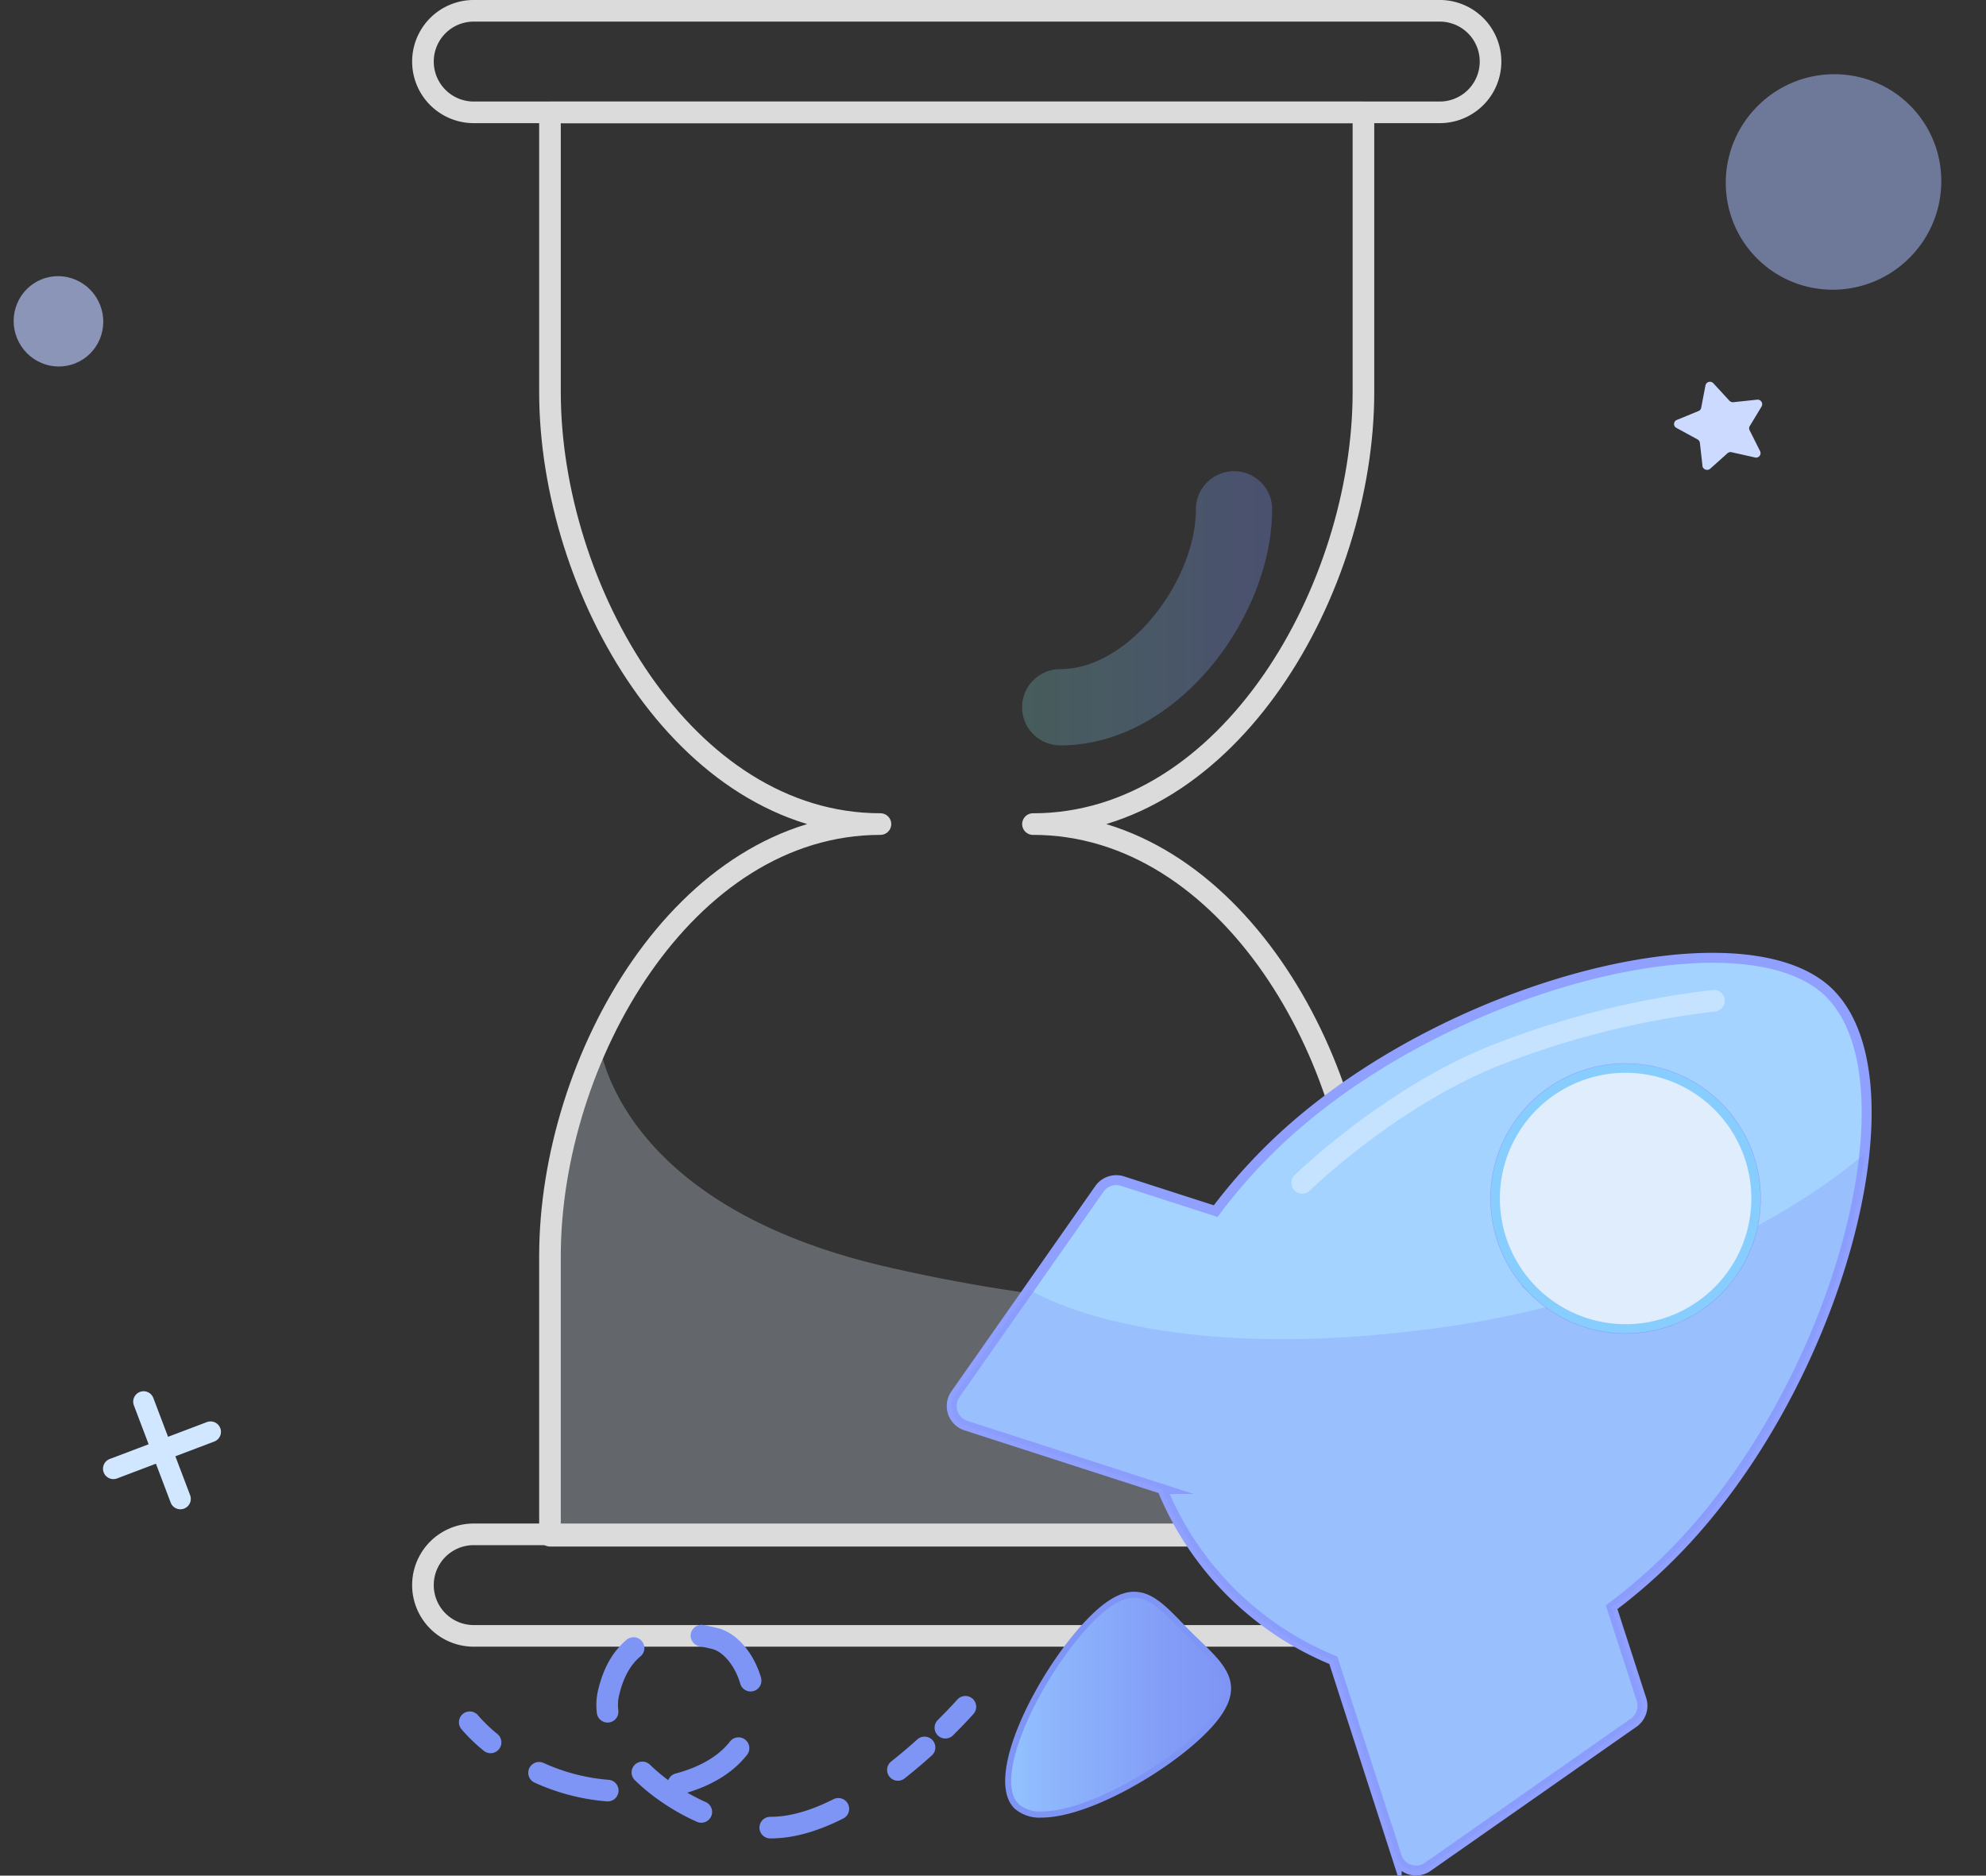 <svg xmlns="http://www.w3.org/2000/svg" xmlns:xlink="http://www.w3.org/1999/xlink" width="275.574" height="260.308" viewBox="0 0 275.574 260.308">
  <rect x="0" y="0" width="275.574" height="260.308" fill="#333333" stroke="none"/>
  <defs>
    <style>
      .cls-1, .cls-15, .cls-16, .cls-17, .cls-8 {
        fill: none;
      }

      .cls-2 {
        fill: #aabeff;
        opacity: 0.5;
      }

      .cls-3 {
        clip-path: url(#clip-path);
      }

      .cls-4 {
        fill: #ccdaff;
      }

      .cls-5 {
        fill: #bacaff;
        opacity: 0.65;
      }

      .cls-6 {
        fill: #d1e6ff;
      }

      .cls-7 {
        fill: #e6f1ff;
        opacity: 0.27;
      }

      .cls-8 {
        stroke: #dbdbdb;
      }

      .cls-15, .cls-16, .cls-17, .cls-8 {
        stroke-linecap: round;
        stroke-width: 3px;
      }

      .cls-16, .cls-17, .cls-8 {
        stroke-linejoin: round;
      }

      .cls-9 {
        fill: url(#linear-gradient);
      }

      .cls-10 {
        fill: #a4d3ff;
        stroke: #8fa0ff;
        stroke-width: 1.38px;
      }

      .cls-10, .cls-12, .cls-15 {
        stroke-miterlimit: 10;
      }

      .cls-11, .cls-14 {
        fill: #7f95f5;
      }

      .cls-11 {
        opacity: 0.3;
      }

      .cls-12 {
        fill: #e0edfc;
        stroke: #87ceff;
        stroke-width: 1.26px;
      }

      .cls-13 {
        fill: url(#linear-gradient-2);
      }

      .cls-15 {
        stroke: #fff;
        opacity: 0.36;
      }

      .cls-16, .cls-17 {
        stroke: #7f95f5;
      }

      .cls-17 {
        stroke-dasharray: 0 0 9.89 9.89;
      }
    </style>
    <clipPath id="clip-path">
      <path id="路径_265" data-name="路径 265" class="cls-1" d="M296.359,79.709,284.42,75.225,288.6,64.3l11.939,4.492Z" transform="translate(-284.42 -64.3)"/>
    </clipPath>
    <linearGradient id="linear-gradient" y1="0.5" x2="1" y2="0.5" gradientUnits="objectBoundingBox">
      <stop offset="0" stop-color="#94fffb" stop-opacity="0.2"/>
      <stop offset="0.3" stop-color="#8bd6f8" stop-opacity="0.239"/>
      <stop offset="0.89" stop-color="#7f97f5" stop-opacity="0.302"/>
      <stop offset="1" stop-color="#7f96f5" stop-opacity="0.302"/>
    </linearGradient>
    <linearGradient id="linear-gradient-2" y1="0.5" x2="1" y2="0.5" gradientUnits="objectBoundingBox">
      <stop offset="0" stop-color="#94c4ff"/>
      <stop offset="0.2" stop-color="#8eb7fc"/>
      <stop offset="0.7" stop-color="#839ef7"/>
      <stop offset="1" stop-color="#7f95f5"/>
    </linearGradient>
  </defs>
  <g id="_能正在开发中..." transform="translate(0 1.5)">
    <g id="组_1585" data-name="组 1585" transform="translate(0 0)">
      <ellipse id="椭圆_212" data-name="椭圆 212" class="cls-2" cx="15.014" cy="14.902" rx="15.014" ry="14.902" transform="matrix(0.702, -0.712, 0.712, 0.702, 233.269, 23.982)"/>
      <g id="组_1581" data-name="组 1581" class="cls-3" transform="translate(230.684 50.506)">
        <path id="路径_264" data-name="路径 264" class="cls-4" d="M290.356,77.167,290,74a.634.634,0,0,0-.338-.491l-2.906-1.586a.607.607,0,0,1,.04-1.111l3.019-1.24a.593.593,0,0,0,.362-.443l.6-3.124a.637.637,0,0,1,1.1-.274l2.214,2.407a.674.674,0,0,0,.564.209L297.923,68a.635.635,0,0,1,.644.934l-1.65,2.729a.6.6,0,0,0-.024.572l1.465,2.922a.618.618,0,0,1-.717.861l-3.236-.725a.635.635,0,0,0-.58.145l-2.391,2.141a.667.667,0,0,1-1.095-.411h0Z" transform="translate(-284.809 -64.536)"/>
      </g>
      <ellipse id="椭圆_213" data-name="椭圆 213" class="cls-5" cx="6.207" cy="6.279" rx="6.207" ry="6.279" transform="translate(0 39.612) rotate(-22.09)"/>
      <path id="路径_266" data-name="路径 266" class="cls-6" d="M24.434,246.018l-2.045-5.394a1.44,1.44,0,0,0-1.86-.837,1.446,1.446,0,0,0-.837,1.868l2.045,5.394-5.394,2.045a1.441,1.441,0,1,0,1.014,2.7l5.394-2.045,2.045,5.394a1.44,1.44,0,0,0,1.86.837,1.447,1.447,0,0,0,.837-1.868l-2.045-5.394,5.394-2.045a1.44,1.44,0,0,0,.837-1.86,1.447,1.447,0,0,0-1.868-.837l-5.394,2.045Z" transform="translate(-1.114 -48.107)"/>
      <path id="路径_267" data-name="路径 267" class="cls-7" d="M205.426,215.722v32.049H92.55v-38.8a72.532,72.532,0,0,1,6.787-29.827s1.827,22.558,39.568,31.381,66.53,5.2,66.53,5.2Z" transform="translate(-16.237 -36.295)"/>
      <path id="路径_268" data-name="路径 268" class="cls-8" d="M159.571,117.794c27.275,0,45.856,32.693,45.856,59.968v38.8H92.55v-38.8c0-27.275,18.581-59.968,45.856-59.968-27.275,0-45.856-32.693-45.856-59.968V19.03H205.426v38.8c0,27.275-18.581,59.968-45.856,59.968Z" transform="translate(-16.237 -4.925)"/>
      <path id="路径_269" data-name="路径 269" class="cls-8" d="M211.744,15.6H77.7a7.046,7.046,0,1,1,0-14.092H211.744a7.046,7.046,0,1,1,0,14.092Zm0,211.446H77.7a7.046,7.046,0,1,1,0-14.092H211.744a7.046,7.046,0,1,1,0,14.092Z" transform="translate(-11.966 -1.51)"/>
      <path id="路径_270" data-name="路径 270" class="cls-9" d="M179.239,119a5.289,5.289,0,0,1,0-10.578c9.7,0,18.83-12.494,18.83-22.179a5.289,5.289,0,0,1,10.578,0c0,14.837-13.122,32.766-29.409,32.766Z" transform="translate(-32.127 -17.057)"/>
      <g id="组_1583" data-name="组 1583" transform="translate(132.057 131.43)">
        <path id="路径_271" data-name="路径 271" class="cls-10" d="M283.731,169.94c-12.036-12.019-55.074-.974-78.018,21.986a76.051,76.051,0,0,0-7.173,8.252l-12.921-4.162a2.873,2.873,0,0,0-3.22,1.079l-19.973,28.5a2.854,2.854,0,0,0,1.473,4.355l27.227,8.8a43.506,43.506,0,0,0,23.741,23.765l8.783,27.211a2.823,2.823,0,0,0,4.323,1.449l28.571-20.006a2.853,2.853,0,0,0,1.079-3.2l-4.146-12.816a76.474,76.474,0,0,0,8.284-7.205c22.928-22.944,34.5-65.483,21.97-78Zm-41.09,41.267a18.074,18.074,0,1,1,25.56,0A18.07,18.07,0,0,1,242.641,211.207Z" transform="translate(-161.91 -165.023)"/>
        <path id="路径_272" data-name="路径 272" class="cls-11" d="M228.568,223.065c-39.633,5.281-55.935-5.458-55.935-5.458l-10.208,14.571a2.854,2.854,0,0,0,1.473,4.355l27.227,8.8A43.506,43.506,0,0,0,214.866,269.1l8.783,27.211a2.823,2.823,0,0,0,4.323,1.449l28.571-20.006a2.853,2.853,0,0,0,1.079-3.2l-4.146-12.816a76.479,76.479,0,0,0,8.284-7.205c14.853-14.861,24.941-37.95,26.8-55.766,0,0-20.352,19.031-59.984,24.321Z" transform="translate(-161.91 -171.6)"/>
        <path id="路径_273" data-name="路径 273" class="cls-12" d="M260.908,214.918a18.074,18.074,0,1,1,25.56,0A18.07,18.07,0,0,1,260.908,214.918Z" transform="translate(-180.177 -168.735)"/>
        <g id="组_1582" data-name="组 1582" transform="translate(7.417 87.974)">
          <path id="路径_274" data-name="路径 274" class="cls-13" d="M176.312,305.323a4.8,4.8,0,0,1-3.51-1.151c-1.852-1.852-1.449-6.207,1.095-11.955a50.225,50.225,0,0,1,9.339-14.024c2.27-2.27,4.2-3.373,5.917-3.373,2.286,0,4.162,1.94,6.336,4.186.394.411.805.829,1.224,1.256.411.411.829.813,1.232,1.2,2.246,2.174,4.194,4.041,4.21,6.32.016,1.723-1.087,3.679-3.373,5.957-5.466,5.466-16.238,11.585-22.469,11.585Z" transform="translate(-171.226 -274.401)"/>
          <path id="路径_275" data-name="路径 275" class="cls-14" d="M189.041,275.137c2.109,0,3.929,1.884,6.038,4.057.4.411.805.837,1.232,1.256l1.232,1.208c2.182,2.1,4.066,3.921,4.082,6.022.016,1.61-1.047,3.462-3.244,5.66-5.41,5.41-16.037,11.456-22.171,11.456a4.4,4.4,0,0,1-3.212-1.03c-3.856-3.856,3.7-18.653,10.425-25.383,2.182-2.182,4.025-3.244,5.619-3.244m0-.837c-1.723,0-3.7.974-6.215,3.494-6.762,6.762-14.885,22.115-10.425,26.575a5.226,5.226,0,0,0,3.808,1.28c6.424,0,17.349-6.287,22.767-11.705,6.762-6.762,2.391-9.628-2.069-14.072-2.8-2.8-4.967-5.563-7.857-5.563h0Z" transform="translate(-171.123 -274.3)"/>
        </g>
        <path id="路径_276" data-name="路径 276" class="cls-15" d="M222.32,197.707S234.339,185.945,249,180.06a121.308,121.308,0,0,1,30.463-7.64" transform="translate(-173.687 -166.465)"/>
      </g>
      <g id="组_1584" data-name="组 1584" transform="translate(65.182 225.211)">
        <path id="路径_277" data-name="路径 277" class="cls-16" d="M78.69,296.81a22.248,22.248,0,0,0,2.89,2.793" transform="translate(-78.69 -284.496)"/>
        <path id="路径_278" data-name="路径 278" class="cls-17" d="M90.64,300.84a28.342,28.342,0,0,0,17.067,2.061c18.218-3.309,13.235-19.176,7.366-20.682s-12.752-1.272-14.8,7.568,13.412,20.448,25.093,18.436c6.8-1.167,13.96-6.577,18.758-10.9" transform="translate(-81.02 -281.514)"/>
        <path id="路径_279" data-name="路径 279" class="cls-16" d="M160.67,297.046c1.747-1.731,2.777-2.906,2.777-2.906" transform="translate(-94.672 -283.976)"/>
      </g>
    </g>
  </g>
</svg>
